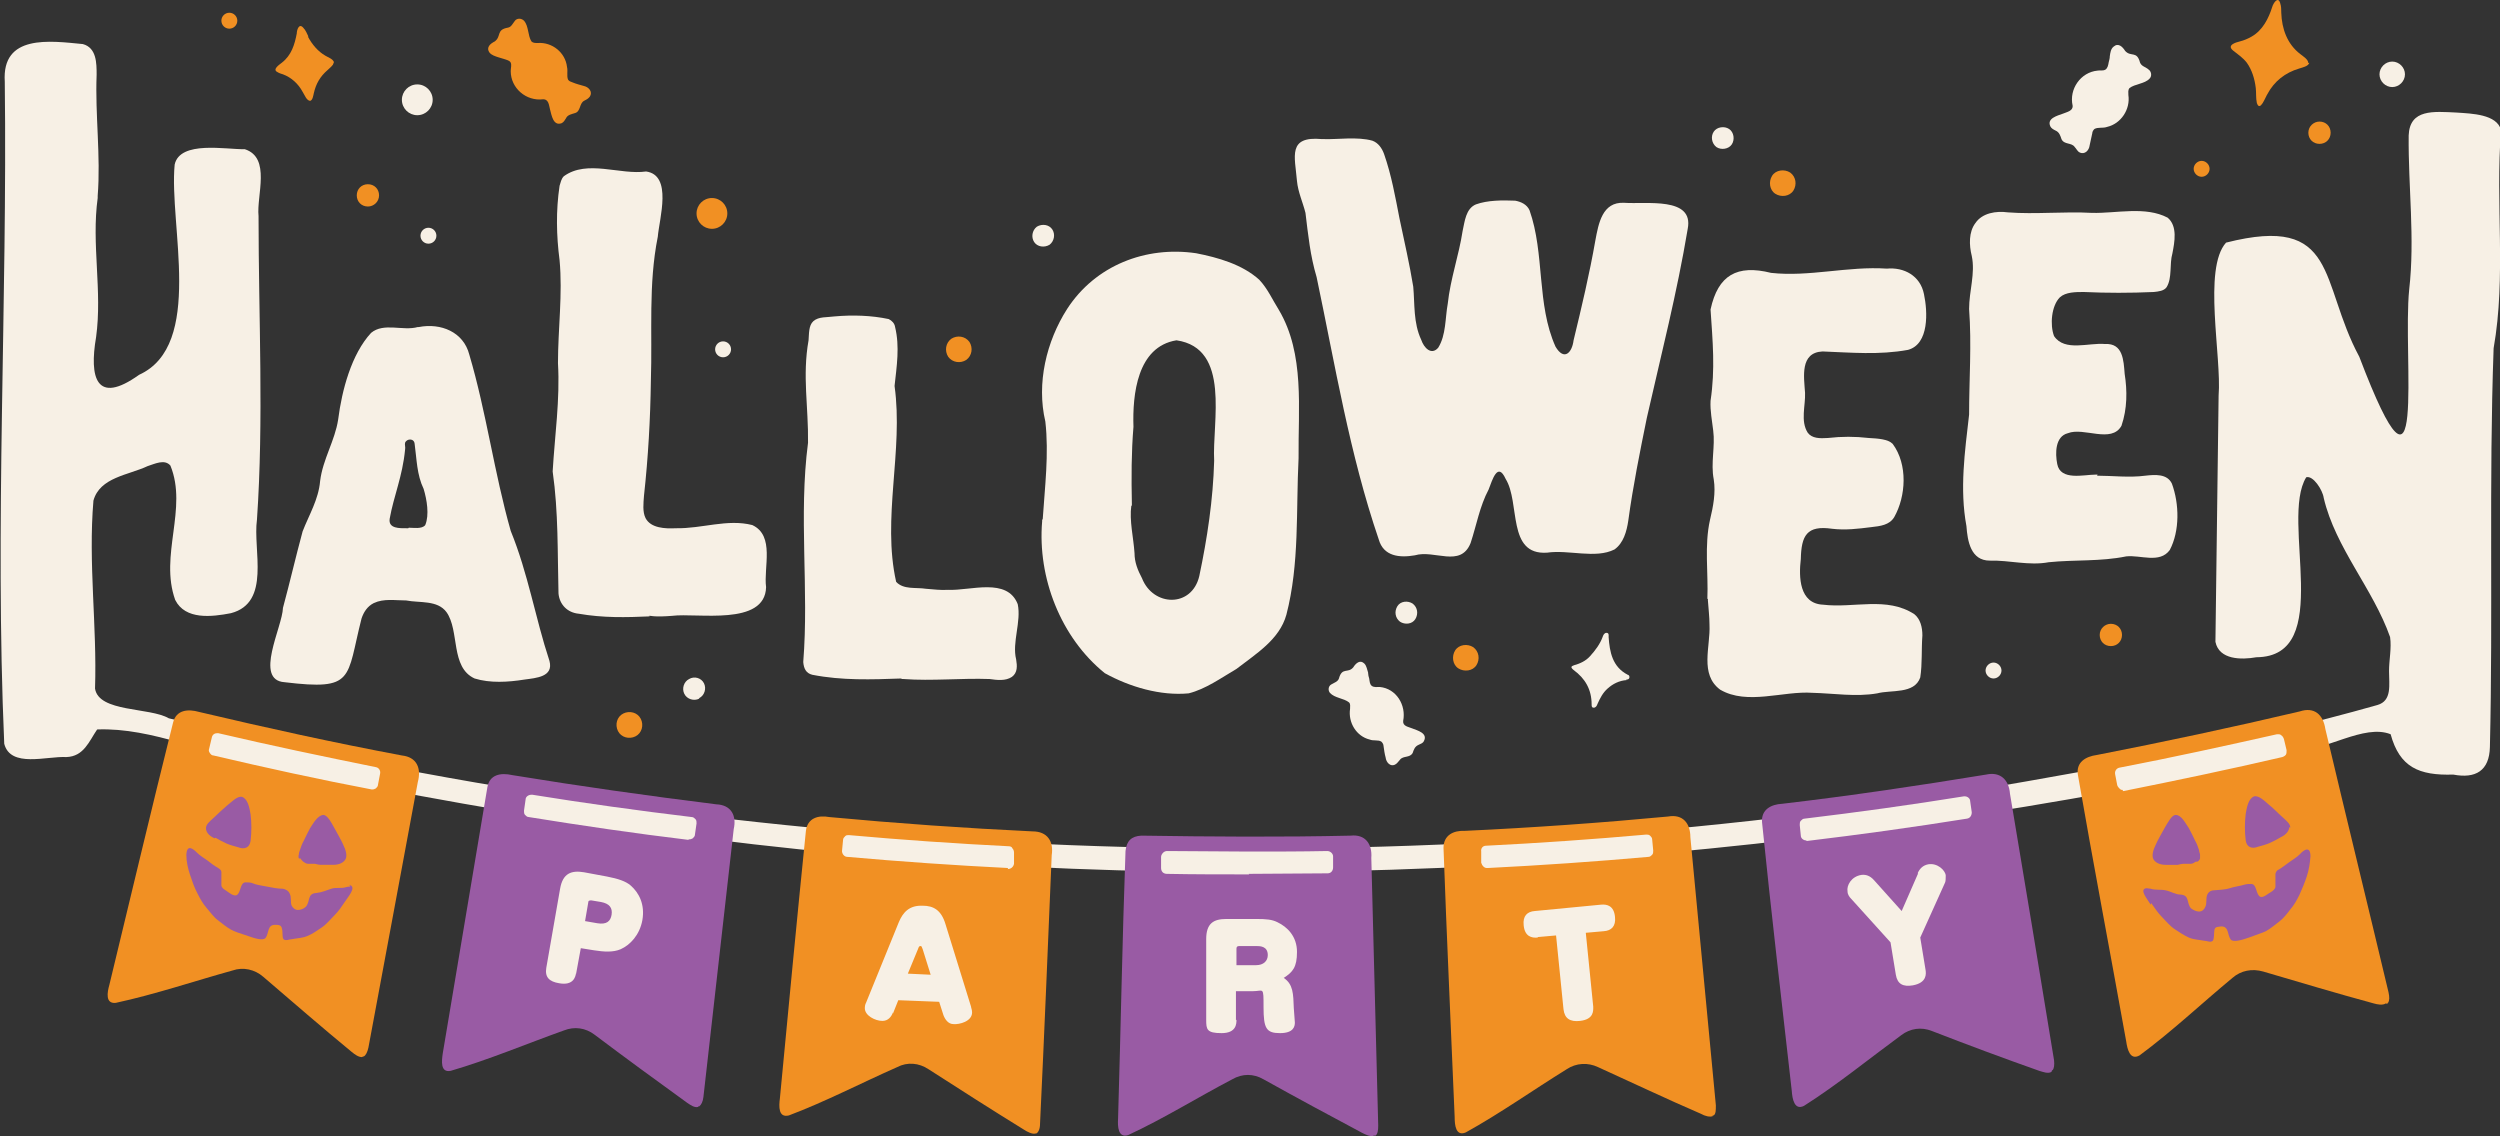 <?xml version="1.0" encoding="UTF-8"?>
<svg id="Layer_1" xmlns="http://www.w3.org/2000/svg" version="1.1" viewBox="0 0 470.9 214">
  <rect x="0" y="0" width="470.9" height="214" fill="#333333" stroke="none"/>
  <!-- Generator: Adobe Illustrator 29.6.1, SVG Export Plug-In . SVG Version: 2.1.1 Build 9)  -->
  <defs>
    <style>
      .st0 {
        fill: #f7f0e5;
      }

      .st1 {
        fill: #f19023;
      }

      .st2 {
        fill: #995ba4;
      }

      .st3 {
        isolation: isolate;
      }
    </style>
  </defs>
  <g>
    <path class="st0" d="M18.4,37.3c-1.2,8.7.9,17.5-.3,26.2-1.3,7.6,0,12.9,8.1,7.1,12.3-5.6,5.6-28.2,6.7-39.6,1-4.6,9.8-2.8,13.2-2.9,5,1.6,2.2,8.7,2.6,12.6,0,19,1,38.3-.3,57.2-.8,5.7,2.7,15.6-4.9,17.6-3.6.7-8.6,1.3-10.5-2.5-3-8.4,2.4-17.2-.9-25.3-1.1-1.3-3-.3-4.3.1-3.6,1.7-9,2.1-10.2,6.5-1,11.8.7,23.6.3,35.4.7,4.5,10.3,3.5,13.9,5.6,111.1,27.4,227.9,31.8,340.5,13.5,25.3-4.3,50.8-9,75.5-16,2.8-.8,2.2-3.8,2.2-6.4,0-2.1.5-4.3.2-6.4-3.2-9.1-10.3-16.8-12.5-26.2-.2-1.5-2-4.3-3.3-3.9-5,8.1,5.5,33.8-9.4,33.9-2.8.5-7,.5-7.7-2.9.2-15.4.4-30.8.6-46.4.6-7.3-3-23.9,1.4-28.8,21.3-5.4,17.5,7.4,25.1,21.5,12.9,33.9,8.1,0,9.4-12.7,1.1-9.6-.2-19.3-.1-29,.2-5,4.7-4.5,9-4.3,2.9.2,7.6.3,8.4,3.3-1.1,13.8,1,27.5-1.4,41.1-.9,25.1-.1,49.9-.7,75.1-.1,4.5-2.7,6-6.9,5.2-6.5.2-10.1-1.4-11.8-7.6-5-2-12.3,3.2-17.9,3.1-11.3,2.9-22.8,4.6-34,7.6-90,16.5-182.6,20.4-273.3,7.9-25.4-2.8-50.4-7.7-75.4-12.7-10.4-2-21-7.2-31.4-6.8-1.5,2.2-2.5,5.1-5.8,5.2-3.7-.2-10.5,2.1-11.7-2.5C-1,98.9,1.4,57.2.9,15.4.3,6.4,9.4,7.7,15.6,8.3c2.6.7,2.6,3.6,2.6,5.8-.3,7.5.8,15.3.2,22.8v.3h0Z"/>
    <path class="st0" d="M249.4,26.2c2.4.1,6.3-.5,9.1.3,1.1.4,1.8,1.4,2.2,2.5,1.4,4,2.1,8,2.9,12.1.9,4.3,1.9,8.6,2.6,12.9.3,3.3,0,6.8,1.5,10,.5,1.5,1.9,3,3.2,1.5,1.5-2.4,1.3-5.6,1.8-8.3.5-4.7,2.1-9.1,2.8-13.7.4-1.8.6-4.2,2.5-5,2.2-.8,5-.8,7.4-.7,1.1.2,2.2.7,2.7,1.8,2.9,8.2,1.3,17.7,4.9,25.7,1.6,2.7,3.1,1.2,3.4-1.2,1.5-6.2,3-12.5,4.1-18.8.6-3.2,1.3-7.3,5.4-7.1,4.2.3,13.2-1.2,12,4.9-2,12-5,23.7-7.7,35.6-1.3,6.4-2.6,12.8-3.5,19.4-.3,2-.9,4.2-2.6,5.4-3.6,1.8-8.6,0-12.7.6-7.6.5-5-9.4-7.8-13.9-1.5-3.3-2.5.2-3.2,2-1.7,3.2-2.3,6.8-3.4,10.1-1.9,4.7-6.8,1.2-10.5,2.3-2.9.5-5.9.2-6.8-3-5.5-16.1-8.2-32.8-11.7-49.4-1.2-4-1.6-8-2.1-12.1-.5-2-1.4-3.9-1.6-6-.4-4.7-1.8-8.5,4.7-7.9h.3Z"/>
    <path class="st0" d="M196.4,97.9c.4-6.1,1.2-12.4.5-18.5-1.7-7.2.2-15.1,4.1-21.2,5.3-8.2,14.8-11.9,24.3-10.5,4.1.8,8.7,2.1,11.9,5,1.6,1.7,2.5,3.8,3.7,5.7,4.9,8.3,3.6,18.6,3.7,27.9-.5,9.8.2,19.9-2.3,29.5-1.3,4.7-5.8,7.4-9.4,10.2-2.9,1.7-5.8,3.8-9,4.6-5.3.5-11.1-1.2-15.8-3.8-8.3-6.7-12.7-18-11.8-28.6v-.4s0,0,0,0ZM213.1,95.2c-.4,2.9.4,6,.6,9,0,1.7.6,3.2,1.4,4.7,2.1,5.4,9.4,5.6,10.8-.4,1.5-7.1,2.6-14.4,2.8-21.7-.4-7.3,3.2-21.2-7.1-22.7-7.4,1.2-8.3,10.2-8.1,16.3-.4,4.8-.4,9.5-.3,14.5v.4h0Z"/>
    <path class="st0" d="M321.6,112.8c.2-4.9-.6-10,.5-14.9.6-2.5,1.1-5.1.7-7.6-.6-3.1.3-6.2-.1-9.2-.2-1.8-.6-3.7-.5-5.6.9-6,.4-11.2,0-17.2,1.4-6.5,5-8.5,11.4-6.9,7.2.8,14.5-1.3,21.8-.8,3.2-.3,6.3,1.3,7,4.8.7,3.3,1,9.4-3,10.5-5.4,1-10.8.5-16.1.3-4.3.2-3.5,4.8-3.3,7.8.1,2.4-.9,5.3.5,7.5.8,1.1,2.3,1.1,3.8,1,2.6-.3,5.1-.3,7.7,0,1.7.1,3.6.2,4.5,1.1,2.9,3.9,2.5,9.9.3,13.8-.9,1.5-2.6,1.7-4.4,1.9-2.4.3-4.8.6-7.3.3-4.8-.7-5.8,1.3-5.9,5.7-.4,3.4-.3,8.4,4.2,8.6,5.8.7,12-1.6,17.2,1.8,1.1.9,1.5,2.4,1.5,4-.2,2.6,0,5.3-.4,7.9-1.1,3.2-5.5,2.3-8.1,3-4,.7-8.2,0-12.2-.1-5.5-.4-12.3,2.4-17.4-.6-3.9-2.9-1.8-8.1-2-12.2,0-1.5-.2-3.1-.3-4.6v-.3h0Z"/>
    <path class="st0" d="M78.9,61.6c4.1-.8,8.4.9,9.5,5.2,3.2,10.8,4.7,22.3,7.8,33.2,3.3,8.1,4.6,16.3,7.3,24.5.8,3-2.5,3.2-4.7,3.5-3.1.5-6.5.7-9.4-.2-4.6-2.1-2.8-9-5.3-12.5-1.7-2.3-5-1.7-7.6-2.2-2.1,0-4.2-.4-6.1.5-1.2.6-1.9,1.7-2.3,2.9-2.9,11.4-1.2,13.6-14.5,12-5.8-.4-.4-10.4-.3-14,1.3-4.8,2.4-9.6,3.7-14.4,1.2-3.1,3-6,3.3-9.5.5-4.1,2.8-7.6,3.4-11.6.7-5.5,2.5-12.3,6.2-16.3,2.4-2,6-.3,8.8-1.1h.3c0,0,0,0,0,0ZM77,99.4c.8,0,2.5.3,3.1-.5.8-1.9.3-4.8-.3-6.8-1.3-2.7-1.3-5.6-1.7-8.5-.1-1.1-1.5-1-1.8-.2-.1.4.1.8,0,1.3-.5,5.1-2.1,8.6-2.9,13-.3,1.9,1.9,1.8,3.2,1.8h.3,0Z"/>
    <path class="st0" d="M395,89.6c2.8,0,6.1.4,9.1,0,1.8-.2,4.1-.4,5,1.5,1.4,3.8,1.5,8.9-.4,12.5-1.9,2.6-5.5.9-8.2,1.2-4.9,1-9.7.6-14.6,1.1-3.7.7-7.4-.4-11.1-.3-3.6,0-4.2-3.7-4.4-6.5-1.3-7-.3-14,.5-21,0-6.6.5-13.2,0-19.9,0-3.4,1.2-6.7.5-10-.5-2-.6-4.5.7-6.2,1.3-1.9,3.9-2.3,6.1-2,5.2.4,10.6-.2,15.9.1,4.6.1,10-1.3,14.2.9,1.9,1.6,1.3,4.6.9,6.7-.6,2.1,0,4.6-1.1,6.4-.5.7-1.5.8-2.4.9-4.5.2-8.8.2-13.2,0-1.5,0-3.4,0-4.5,1-1.6,1.6-1.9,5.2-1.1,7.3,2,3,6.6,1.2,9.6,1.5,3.4-.2,3.5,3.1,3.7,5.6.5,3.2.5,6.6-.6,9.8-1.9,3.4-7.1.2-10.1,1.4-2.4.6-2.4,3.8-2,5.8.6,3.2,5,2,7.2,2h.4,0Z"/>
    <path class="st0" d="M122.4,116.1c-4.5.2-8.8.3-13.4-.5-2.1-.2-3.6-1.7-3.8-3.8-.2-7.7,0-15.3-1.1-23,.4-6.8,1.4-13.5,1-20.4,0-6.4.9-13,.3-19.4-.6-4.6-.7-9.3,0-14,.2-.6.3-1.3.8-1.8,4.4-3.2,10.6-.2,15.5-.9,5,.7,2.5,8.8,2.2,12.3-1.8,9-1,18-1.3,27.1-.1,7.2-.5,14.4-1.3,21.7-.1,1.4-.3,3,.3,4.2,1,1.9,3.7,2,5.7,1.9,4.9.1,9.7-1.8,14.4-.6,4.3,2,2.1,8,2.6,11.7-.2,7.4-13,4.8-17.7,5.4-1.3.1-2.9.2-4.1,0h-.3s0,0,0,0Z"/>
    <path class="st0" d="M169.8,127.8c-5.6.2-11.2.4-16.8-.7-1.2-.3-1.6-1.2-1.7-2.4,1.1-13.7-.9-27.5.9-41.3.1-6.7-1.1-12.6.1-19.3.1-1.2,0-2.8.9-3.6,1-.9,2.6-.7,4-.9,3.4-.3,6.9-.2,10.2.5.6.3,1.1.8,1.2,1.5.9,3.7.3,7.4-.1,11.1,1.7,12.2-2.4,24.9.3,36.9,1.4,1.5,3.7,1,5.6,1.3,1.4.1,2.8.3,4.2.2,4.2.2,11.1-2.4,13.1,2.7.7,3.3-1.1,7.2-.3,10.4.2,1.2.3,2.5-.8,3.3-1.2.8-2.8.6-4.2.4-5.2-.2-10.9.4-16.2,0h-.4Z"/>
  </g>
  <path class="st1" d="M449.4,189c-.6.4-1.6.2-2.3,0-7-1.9-14-4-20.8-6-2.1-.6-4.2-.2-5.8,1.2-5.8,4.8-11.4,10.1-17.5,14.6-1.8,1-2.3-1.2-2.5-2.6-3-16.7-6.2-33.5-9.1-50.2-.4-2.4,1.4-3.5,3.6-3.8,12.8-2.5,25.5-5.2,38.2-8.2,2.7-.9,4.4.6,4.8,3.3,3.9,16.5,8,33.2,11.9,49.6.2.9.2,1.6-.1,2h-.1v.2Z"/>
  <g>
    <path class="st0" d="M399.9,148.8c-.2,0-.4,0-.6-.2-.2-.2-.4-.4-.5-.7l-.4-2.1c-.1-.6.3-1.1.8-1.2,9.9-1.9,19.9-4.1,29.7-6.3,0,0,.2,0,.2,0,.2,0,.4,0,.6.2.2.1.4.4.5.7l.5,2.1c0,.3,0,.6-.1.8s-.4.4-.7.5c-9.9,2.3-19.9,4.4-29.9,6.4,0,0-.1,0-.2,0h0Z"/>
    <path class="st0" d="M429.7,141.4c-9.9,2.3-19.9,4.4-29.8,6.4-.1-.7-.3-1.4-.4-2.1,9.9-1.9,19.9-4.1,29.8-6.4l.5,2.1h0Z"/>
  </g>
  <path class="st2" d="M258.8,213.9c-.6.3-1.6-.2-2.2-.5-6.2-3.3-12.5-6.7-18.6-10.1-1.9-1.1-4-1.1-5.9,0-6.5,3.4-12.9,7.4-19.6,10.5-1.9.6-2-1.6-1.9-3.1.5-16.8.8-33.7,1.4-50.4.2-1.9,1.1-2.8,3-2.9,13,.2,26.3.3,39.4,0,2.8-.3,4.1,1.6,3.9,4.2.4,16.8.9,33.7,1.3,50.4,0,.9-.1,1.6-.5,1.9h-.2c0,.1,0,0,0,0Z"/>
  <path class="st1" d="M322.7,210.2c-.6.3-1.6,0-2.3-.4-6.5-2.8-13-5.9-19.4-8.8-1.9-.9-4.1-.8-5.9.4-6.3,3.9-12.5,8.3-19,11.9-1.9.8-2.1-1.4-2.1-2.9-.7-16.9-1.5-33.9-2.1-50.7,0-2.4,1.9-3.3,4-3.2,12.8-.6,25.6-1.5,38.3-2.7,2.8-.5,4.2,1.3,4.2,3.9,1.6,16.8,3.2,33.8,4.8,50.5,0,.9,0,1.6-.4,1.9h-.2c0,.1,0,.1,0,.1Z"/>
  <path class="st2" d="M386.4,201.9c-.6.4-1.6,0-2.3-.2-6.8-2.4-13.5-4.9-20.2-7.5-2-.8-4.1-.5-5.8.8-6,4.4-12,9.3-18.3,13.3-1.8.9-2.2-1.3-2.3-2.8-1.9-16.9-3.9-33.8-5.6-50.6-.2-2.4,1.7-3.4,3.8-3.5,12.8-1.5,25.6-3.4,38.4-5.5,2.7-.6,4.3,1,4.5,3.6,2.8,16.7,5.6,33.6,8.3,50.2.1.9,0,1.6-.3,1.9h-.1c0,.1,0,.1,0,.1Z"/>
  <g>
    <path class="st0" d="M340.2,158.3c-.5,0-1-.4-1-.9l-.2-2c0-.3,0-.6.2-.8.2-.2.4-.4.7-.4,10-1.2,20.1-2.6,30-4.2,0,0,.1,0,.2,0,.5,0,1,.4,1,.9l.3,2.1c0,.6-.3,1.1-.9,1.2-10,1.6-20.1,3-30.1,4.2h-.1Z"/>
    <path class="st0" d="M370.3,153c-10,1.6-20,3-30.1,4.2,0-.7-.2-1.4-.3-2.1,10-1.2,20-2.6,30-4.2.1.7.2,1.4.3,2.1h0Z"/>
  </g>
  <g>
    <path class="st0" d="M280.1,163.5c-.3,0-.5-.1-.7-.3-.2-.2-.3-.4-.4-.7v-2.1c-.1-.6.3-1.1.9-1.1,10-.5,20.1-1.2,30.2-2.1h0c.2,0,.5,0,.7.2.2.2.4.4.4.7l.2,2.1c0,.3,0,.6-.2.8s-.4.4-.7.4c-10.1.9-20.3,1.6-30.3,2.1h0Z"/>
    <path class="st0" d="M310.4,160.4c-10.1.9-20.2,1.6-30.3,2.1,0-.7,0-1.4-.1-2.1,10.1-.5,20.1-1.2,30.2-2.1,0,.7.1,1.4.2,2.1h0Z"/>
  </g>
  <g>
    <path class="st0" d="M235.3,164.7c-5.1,0-10.4,0-15.5-.1-.3,0-.6-.1-.8-.3-.2-.2-.3-.5-.3-.8v-2.1c0-.3.2-.6.4-.8.2-.2.5-.3.7-.3h0c5.1,0,10.2.1,15.4.1s9.9,0,14.8-.1h0c.6,0,1.1.5,1.1,1v2.1c0,.6-.4,1.1-1,1.1-4.9,0-9.9.1-14.9.1h0Z"/>
    <path class="st0" d="M250.2,163.5c-10.1.2-20.2.2-30.3,0,0-.7,0-1.4,0-2.1,10.1.2,20.2.2,30.2,0,0,.7,0,1.4,0,2.1h0Z"/>
  </g>
  <path class="st1" d="M68.3,199.1c-.7.1-1.5-.5-2.1-1-5.6-4.6-11.1-9.4-16.6-14.1-1.6-1.4-3.8-1.9-5.8-1.2-7.2,2-14.6,4.5-22,6.1-2,.2-1.6-2-1.2-3.4,4-16.5,7.9-33,12-49.4.6-2.4,2.8-2.6,4.9-2,12.7,3,25.4,5.8,38.2,8.2,2.8.3,3.7,2.4,3,5-3.1,16.6-6.2,33.5-9.3,50-.2.9-.5,1.5-.9,1.7h-.2c0,0,0,0,0,0Z"/>
  <path class="st2" d="M131.5,208.5c-.7.2-1.5-.4-2.1-.8-5.8-4.2-11.7-8.5-17.4-12.8-1.7-1.3-3.8-1.6-5.8-.8-7,2.5-14.1,5.5-21.3,7.6-2,.4-1.7-1.9-1.5-3.3,2.8-16.7,5.6-33.5,8.4-50.1.4-2.4,2.5-2.8,4.7-2.3,12.8,2.1,25.6,3.9,38.4,5.5,2.8.1,3.9,2.1,3.3,4.7-1.9,16.8-3.8,33.7-5.7,50.4-.1.9-.4,1.5-.8,1.8h-.2c0,0,0,0,0,0Z"/>
  <path class="st1" d="M195.1,213.5c-.6.2-1.6-.3-2.2-.7-6-3.7-12.1-7.6-18-11.4-1.8-1.2-4-1.4-5.9-.4-6.8,3-13.5,6.5-20.4,9.1-2,.5-1.9-1.7-1.7-3.2,1.6-16.8,3.2-33.7,4.9-50.4.3-2.4,2.3-3,4.4-2.6,12.8,1.2,25.6,2.1,38.3,2.7,2.8,0,4,1.9,3.6,4.5-.7,16.8-1.4,33.8-2.2,50.6,0,.9-.3,1.6-.7,1.8h-.2c0,0,0,0,0,0Z"/>
  <g>
    <path class="st0" d="M189.9,163.5c-10-.5-20.2-1.2-30.3-2.1-.6,0-1-.6-1-1.1l.2-2.1c0-.3.2-.5.4-.7.2-.2.4-.2.7-.2h0c10,.9,20.1,1.6,30.1,2.1.3,0,.6.1.7.4.2.2.3.5.3.8v2.1c-.1.6-.6,1-1.2,1h0,0Z"/>
    <path class="st0" d="M189.9,162.4c-10.1-.5-20.2-1.2-30.3-2.1,0-.7.1-1.4.2-2.1,10.1.9,20.1,1.6,30.2,2.1,0,.7,0,1.4-.1,2.1h0Z"/>
  </g>
  <g>
    <path class="st0" d="M129.7,158.2c-10-1.2-20.2-2.7-30.1-4.3-.3,0-.5-.2-.7-.4-.2-.2-.2-.5-.2-.8l.3-2.1c0-.5.5-.9,1.1-.9s.1,0,.2,0c9.9,1.6,20,3,30,4.2.3,0,.5.2.7.4s.2.5.2.8l-.3,2.1c0,.3-.2.5-.4.7-.2.1-.4.2-.6.2h-.2Z"/>
    <path class="st0" d="M129.9,157.1c-10.1-1.2-20.1-2.7-30.1-4.3.1-.7.2-1.4.3-2.1,10,1.6,20,3,30,4.2,0,.7-.2,1.4-.3,2.1h0Z"/>
  </g>
  <g>
    <path class="st0" d="M70.2,148.7c0,0-.1,0-.2,0-10-1.9-20-4.1-29.8-6.4-.3,0-.5-.2-.7-.5s-.2-.5-.1-.8l.5-2.1c.1-.5.5-.8,1-.8s.2,0,.2,0c9.8,2.3,19.8,4.4,29.7,6.4.6.1.9.7.8,1.2l-.4,2.1c0,.3-.2.5-.4.7-.2.1-.4.2-.6.2h0Z"/>
    <path class="st0" d="M70.2,147.6c-10-1.9-19.9-4.1-29.8-6.4l.5-2.1c9.9,2.3,19.8,4.4,29.7,6.4-.1.7-.3,1.4-.4,2.1h0Z"/>
  </g>
  <g class="st3">
    <g class="st3">
      <path class="st0" d="M232.9,192.1c0,.7,0,2.5-2.8,2.5s-2.9-.7-2.9-2.5v-15.2c0-3,1.4-3.8,3.8-3.8h5.7c1.8,0,2.9.1,3.9.6,1.9.9,3.7,2.7,3.7,5.6s-.8,3.8-2.5,4.9c1.8,1.2,1.8,3,1.9,5.7,0,.4.2,2.3.2,2.7,0,.7-.2,2-2.8,2s-3.1-.9-3.1-4.9,0-3-2-3h-3.2v5.4ZM232.9,181.8h3.7c1.4,0,2.2-.8,2.2-1.9,0-1.7-1.5-1.7-2.1-1.7h-3.3c-.4,0-.5.2-.5.5v3.1Z"/>
    </g>
  </g>
  <g class="st3">
    <g class="st3">
      <path class="st0" d="M289.6,176.6c-1.1.1-2.4-.2-2.6-2.3-.2-1.8.7-2.6,2.1-2.7l12.5-1.2c1.1-.1,2.4.2,2.6,2.3.2,1.8-.7,2.6-2.1,2.7l-3.4.3,1.4,13.9c0,.7.2,2.4-2.5,2.7-1.8.2-2.9-.4-3.1-2.2l-1.4-13.9-3.4.3Z"/>
    </g>
  </g>
  <g class="st3">
    <g class="st3">
      <path class="st0" d="M361.2,164.5c.4-.9,1-1.5,2-1.7,1.7-.3,3.2,1.1,3.3,2.1,0,.6,0,1.2-.2,1.5l-4.6,10.2,1,6.1c.1.7.3,2.4-2.4,2.9-1.8.3-2.9-.2-3.2-2l-1-6.1-7.5-8.3c-.2-.2-.6-.7-.6-1.3-.2-1.1.7-2.8,2.6-3.1.8-.1,1.6.1,2.4,1l5.2,5.8,3.1-7.1Z"/>
    </g>
  </g>
  <g class="st3">
    <g class="st3">
      <path class="st0" d="M168.2,190.7c-.3.8-.9,1.6-2,1.6-1.3,0-3.4-1-3.3-2.5,0-.5.2-.9.3-1.1l6.1-15c.8-1.9,2-3.2,4.5-3.1,2,0,3.5.8,4.3,3.5l4.8,15.5c0,.2.2.6.2,1.1,0,1.7-2.4,2.3-3.5,2.2-1,0-1.6-.9-1.9-1.7l-.8-2.5-7.7-.3-1,2.5ZM171.1,183.4l4.2.2-1.5-4.8c-.2-.5-.2-.6-.4-.6-.2,0-.3,0-.5.6l-1.9,4.6Z"/>
    </g>
  </g>
  <g class="st3">
    <g class="st3">
      <path class="st0" d="M108.5,183.3c-.1.7-.5,2.4-3.2,1.9-1.8-.3-2.7-1.1-2.4-2.9l2.6-14.9c.5-2.9,2.1-3.5,4.5-3.1l4.3.8c2.1.4,3.6.9,4.5,1.7,1.6,1.4,2.7,3.6,2.2,6.5-.5,2.8-2.3,4.7-4.1,5.5-1.4.6-3.1.5-5,.2l-2.5-.4-.9,4.9ZM110.2,173.5l2.3.4c1.8.3,2.5-.4,2.7-1.6.2-1.3-.4-2.1-2-2.4l-1.8-.3c-.3,0-.6,0-.6.4l-.6,3.5Z"/>
    </g>
  </g>
  <path class="st2" d="M56.3,161.7c-.1-.2-.1-.5,0-.8,0-.3.1-.5.2-.8.2-.6.4-1.2.7-1.7.4-.8.8-1.7,1.2-2.4.6-.9,1.4-2.4,2.5-2.5.7,0,1.4,1.2,2.1,2.5.6,1.1,1.3,2.3,1.6,3,.6,1.2.8,2.2.5,2.8-.3.6-1.1,1.1-2.3,1.1-.8,0-1.5,0-2.3,0-.4,0-.8-.1-1.2-.2-.4,0-.9,0-1.3,0-.3,0-.6-.2-.9-.4-.2-.2-.4-.4-.5-.6h0ZM66,167c-.3,0-.5,0-.8.1-.9.3-1.9,0-2.8.3s-1.8.7-2.8.8c-1.8.1-1.1,1.6-2,2.6-.4.4-1,.6-1.5.6-.5,0-1-.4-1.2-.9-.2-.6,0-1.5-.3-2.1-.2-.6-.8-.9-1.3-1-1,0-2-.2-3-.4-1-.2-2-.3-2.9-.7-.4-.1-.8-.1-1.2-.1-1,.1-.8,1.9-1.6,2.4-.6.3-1.5-.5-2.1-.9-.3-.2-.7-.4-.8-.9,0-.9,0-1.7,0-2.5,0-.4-.3-.6-.6-.8-.7-.4-1.4-.9-2-1.4-.7-.5-1.4-.9-2-1.5-.8-.8-1.9-1.6-2,.4,0,1.3.3,2.6.7,3.8s.8,2.4,1.4,3.5c.5,1,1,1.9,1.7,2.7.7.8,1.3,1.7,2.1,2.3.8.6,1.6,1.3,2.5,1.8.5.3,1.9.8,3.2,1.2,1.4.5,2.8.9,3.3.4.7-.9.3-2.5,1.8-2.5.6,0,1.2,0,1.3.7.2.6,0,1.6.3,2,.4.4,1.1,0,1.6,0,1-.2,2-.2,2.9-.6,1-.4,1.8-1,2.7-1.6.9-.6,1.6-1.5,2.4-2.3.8-.8,1.4-1.7,2-2.6.5-.8,2.3-2.8.8-3.1h0ZM40.6,157.8c.7.4,1.4.8,2.1,1.1.7.3,1.5.5,2.2.7,0,0,0,0,0,0,1,.4,2.1.2,2.3-1.2.2-1.7.2-3.4,0-5-.2-1.2-.5-2.9-1.6-3.3-.9-.2-1.9.9-2.8,1.6-.8.7-1.6,1.4-2.4,2.2-1,.9-1.6,1.4-1.6,2.1,0,.7.5,1.4,1.6,1.9h0Z"/>
  <path class="st2" d="M413.6,162.3c-.3.2-.6.4-.9.4-.4,0-.9,0-1.3,0-.4,0-.8.1-1.2.2-.8,0-1.6,0-2.3,0-1.2,0-2-.5-2.3-1.1-.3-.6-.1-1.6.5-2.8.3-.7,1-1.9,1.6-3,.7-1.2,1.4-2.5,2.1-2.5,1.1,0,1.8,1.5,2.5,2.5.4.7.8,1.6,1.2,2.4.3.5.5,1.1.7,1.7,0,.2.1.5.2.8,0,.3,0,.6,0,.8-.1.3-.3.5-.5.6h0ZM405.2,170.1c.7,1,1.3,1.9,2,2.6.8.8,1.5,1.7,2.4,2.3s1.8,1.2,2.7,1.6c.9.4,1.9.4,2.9.6.5,0,1.2.4,1.6,0,.3-.4.2-1.4.3-2,.1-.7.7-.6,1.3-.7,1.5,0,1.1,1.6,1.8,2.5.5.5,2,.1,3.4-.4,1.3-.5,2.6-.9,3.2-1.2.9-.5,1.7-1.2,2.5-1.8s1.5-1.5,2.1-2.3c.7-.8,1.2-1.7,1.7-2.7.5-1.1,1-2.3,1.4-3.5.4-1.2.6-2.5.7-3.8,0-2-1.2-1.3-2-.4-.6.6-1.3,1-2,1.5-.7.5-1.3,1-2,1.4-.3.1-.5.4-.6.8,0,.9,0,1.6,0,2.5-.1.4-.5.7-.8.9-.6.3-1.5,1.2-2.1.9-.8-.5-.6-2.3-1.6-2.4-.4,0-.8,0-1.2.1-1,.3-2,.4-2.9.7s-2,.3-3,.4c-.5,0-1.1.3-1.3,1-.2.6,0,1.5-.3,2.1-.2.5-.6.9-1.2.9-.5,0-1.1-.3-1.5-.6-.9-1-.2-2.5-2-2.6-.9,0-1.8-.6-2.8-.8-.9-.2-1.9,0-2.8-.3-.3,0-.5-.1-.8-.1-1.5.2.3,2.2.8,3.1h0ZM431.4,155.9c0-.7-.6-1.2-1.6-2.1-.8-.7-1.5-1.5-2.4-2.2-.8-.7-1.9-1.8-2.8-1.6-1.1.4-1.4,2.1-1.6,3.3-.2,1.6-.2,3.4,0,5,.2,1.4,1.3,1.6,2.3,1.2,0,0,0,0,0,0,.7-.2,1.5-.4,2.2-.7.7-.3,1.4-.7,2.1-1.1,1.1-.5,1.6-1.3,1.6-1.9h0Z"/>
  <path class="st1" d="M416.2,31.8c0-.8-.7-1.5-1.5-1.5s-1.5.7-1.5,1.5.7,1.5,1.5,1.5,1.5-.7,1.5-1.5Z"/>
  <path class="st0" d="M404.6,13c-.5-.4-1.2-.5-1.5-1.2-.6-2.3-1.7-1-2.8-2.2-.5-.8-1.3-1.6-2.2-.8-.5.4-.6,1.1-.7,1.8,0,.4-.1.7-.2,1.1-.1.6-.2,1.1-.6,1.4-.5.3-1,.1-1.5.2h0c-3.2.3-5.4,3.5-4.7,6.6.1,1-1.1,1.2-1.8,1.5-1.1.4-3.1.9-2.4,2.4.2.4.6.6,1,.8.7.3.9,1,1.1,1.6.5,1.1,1.9.6,2.5,1.5.3.3.5.8.9,1,1,.5,1.8-.4,1.9-1.3.2-.8.3-1.5.5-2.3,0-.3.2-.6.4-.8.7-.4,1.6-.1,2.4-.4,2.6-.6,4.4-3.3,4-6,0-.5-.1-.9.2-1.3,1-.8,2.9-.8,3.8-1.8.5-.5.3-1.4-.2-1.7h0Z"/>
  <path class="st0" d="M453,14c0-1.3-1.1-2.4-2.4-2.4s-2.4,1.1-2.4,2.4,1.1,2.4,2.4,2.4,2.4-1.1,2.4-2.4Z"/>
  <path class="st1" d="M436.9,22.9c-1.1,0-2.1.9-2.1,2.1s.9,2.1,2.1,2.1,2.1-.9,2.1-2.1-.9-2.1-2.1-2.1Z"/>
  <path class="st0" d="M377,126.3c0-.8-.7-1.5-1.5-1.5s-1.5.7-1.5,1.5.7,1.5,1.5,1.5,1.5-.7,1.5-1.5Z"/>
  <path class="st1" d="M397.6,117.5c-1.1,0-2.1.9-2.1,2.1s.9,2.1,2.1,2.1,2.1-.9,2.1-2.1-.9-2.1-2.1-2.1Z"/>
  <path class="st1" d="M434.8,11.9c0-.7-1-1.3-1.5-1.7-2.5-1.9-3.5-4.8-3.6-7.8,0-.6,0-1.2-.2-1.8-.4-1.4-1.3,0-1.5.7-.7,2.2-1.8,4.4-3.9,5.6-.7.4-1.4.7-2.2.9-.8.2-2.5.7-1.3,1.7.9.7,1.9,1.4,2.6,2.3,1,1.4,1.5,3.1,1.7,4.8.1.9,0,1.9.2,2.8.6,1.8,1.6-1.1,2-1.7,1.3-2.4,3.3-4,6-4.8.6-.2,1.7-.4,1.9-1.1h0s0,0,0,0Z"/>
  <circle class="st1" cx="43.2" cy="3.9" r="1.5"/>
  <path class="st1" d="M93.9,10.8c.3.1.7.2,1,.3.6.2,1.1.3,1.3.7.2.5,0,1,0,1.6h0c0,3.2,2.9,5.7,6.1,5.3,1.1,0,1.1,1.2,1.3,1.9.3,1.1.6,3.2,2.2,2.6.4-.2.6-.6.8-.9.3-.7,1.1-.8,1.7-1,1.1-.3.8-1.8,1.7-2.3.4-.2.8-.4,1.1-.8.6-.9-.2-1.8-1.1-2-.7-.2-1.5-.4-2.2-.7-.3-.1-.6-.2-.8-.5-.3-.7,0-1.6-.2-2.4-.3-2.7-2.8-4.7-5.5-4.5-.5,0-.9,0-1.2-.3-.7-1.1-.5-2.9-1.4-3.9-.5-.5-1.3-.5-1.7,0-.4.5-.7,1.2-1.3,1.3-2.3.4-1.2,1.6-2.5,2.6-.8.4-1.7,1.1-1,2.1.4.5,1.1.7,1.7.9h0Z"/>
  <path class="st1" d="M69.3,38.9c1.1,0,2.1-.9,2.1-2.1s-.9-2.1-2.1-2.1-2.1.9-2.1,2.1.9,2.1,2.1,2.1Z"/>
  <path class="st0" d="M78.6,15.9c-1.6,0-2.9,1.3-2.9,2.9s1.3,2.9,2.9,2.9,2.9-1.3,2.9-2.9-1.3-2.9-2.9-2.9Z"/>
  <path class="st1" d="M58.1,6.9c-.3-.6-.5-1.2-1-1.7-.8-.9-1.2.5-1.2,1.1-.4,2.1-1,4.1-2.8,5.5-.5.4-1.9,1.3-.8,1.8.3.2.7.3,1,.4,1.6.6,2.9,1.8,3.7,3.3.4.6.7,1.6,1.4,1.7h0c.5-.1.6-1,.7-1.4.4-1.8,1.2-3.2,2.6-4.4.3-.3.7-.6,1-1,0-.1.2-.4.2-.5-.2-.6-1.1-.9-1.6-1.2-1.4-.8-2.5-2.1-3.3-3.6h0Z"/>
  <circle class="st0" cx="80.7" cy="44.4" r="1.5"/>
  <path class="st1" d="M134.1,37.3c-1.6,0-2.9,1.3-2.9,2.9s1.3,2.9,2.9,2.9,2.9-1.3,2.9-2.9-1.3-2.9-2.9-2.9Z"/>
  <circle class="st0" cx="136.2" cy="65.8" r="1.5"/>
  <path class="st0" d="M263.7,117.1c-.9-.7-1.1-1.9-.5-2.9s2-1.1,2.9-.5c.9.7,1.1,1.9.5,2.9s-2,1.1-2.9.5Z"/>
  <path class="st1" d="M277.5,121.9c1.1.8,1.3,2.3.6,3.4s-2.3,1.3-3.4.6-1.3-2.3-.6-3.4,2.3-1.3,3.4-.6Z"/>
  <path class="st0" d="M131.7,131.5c1-.5,1.4-1.8.9-2.8-.5-1-1.8-1.4-2.8-.8-1,.5-1.4,1.8-.9,2.8.5,1,1.8,1.4,2.8.9h0Z"/>
  <path class="st1" d="M117.4,134.4c-1.2.6-1.6,2.1-1,3.3.6,1.2,2.1,1.6,3.3,1s1.6-2.1,1-3.3c-.6-1.2-2.1-1.6-3.3-1Z"/>
  <path class="st0" d="M323.3,27.7c-.9-.7-1.1-2-.5-2.9s2-1.1,2.9-.5,1.1,2,.5,2.9-2,1.1-2.9.5Z"/>
  <path class="st1" d="M337.2,32.5c1.1.8,1.3,2.3.6,3.4s-2.3,1.3-3.4.6-1.3-2.3-.6-3.4,2.3-1.3,3.4-.6Z"/>
  <path class="st0" d="M197.7,46.1c.9-.7,1.1-2,.5-2.9s-1.9-1.1-2.9-.5c-.9.7-1.1,2-.5,2.9s1.9,1.1,2.9.5Z"/>
  <path class="st1" d="M179.2,63.8c-1.1.8-1.3,2.3-.6,3.4.8,1.1,2.3,1.3,3.4.6,1.1-.8,1.3-2.3.6-3.4-.8-1.1-2.3-1.3-3.4-.6Z"/>
  <path class="st0" d="M257.7,126.8c0,.3.1.7.2,1,.1.6.1,1.1.5,1.4.4.3,1,.2,1.5.2h0c3.1.3,5,3.4,4.4,6.4-.1,1,1,1.1,1.7,1.4,1,.4,3,.9,2.2,2.4-.2.4-.6.5-1,.7-.7.3-.9.9-1.1,1.5-.5,1-1.8.5-2.4,1.3-.3.3-.5.7-.9.9-.9.5-1.7-.4-1.8-1.3-.2-.7-.3-1.5-.4-2.2,0-.3-.2-.6-.4-.8-.6-.4-1.5-.1-2.2-.4-2.5-.6-4.1-3.2-3.7-5.8,0-.5.1-.9-.2-1.2-1-.8-2.7-.8-3.6-1.8-.4-.5-.3-1.3.3-1.6.5-.3,1.2-.5,1.4-1.1.6-2.2,1.7-.9,2.7-2.1.5-.8,1.3-1.5,2.1-.7.4.4.5,1.1.7,1.7h0Z"/>
  <path class="st0" d="M306.4,128.1c-1.4.1-2.6.7-3.6,1.6-.9.8-1.4,1.8-1.9,2.9-.1.3-.3.7-.7.7-.4,0-.4-.3-.4-.6,0-2.8-1.2-4.9-3.4-6.5-.6-.5-.5-.7.1-.9,1.1-.3,2.2-.8,3-1.7,1-1.1,1.9-2.3,2.4-3.7.1-.3.3-.7.7-.7.5,0,.4.5.4.8.2,2.8.7,5.6,3.6,7.1.2,0,.4.3.3.6-.1.3-.4.3-.6.3h0Z"/>
</svg>